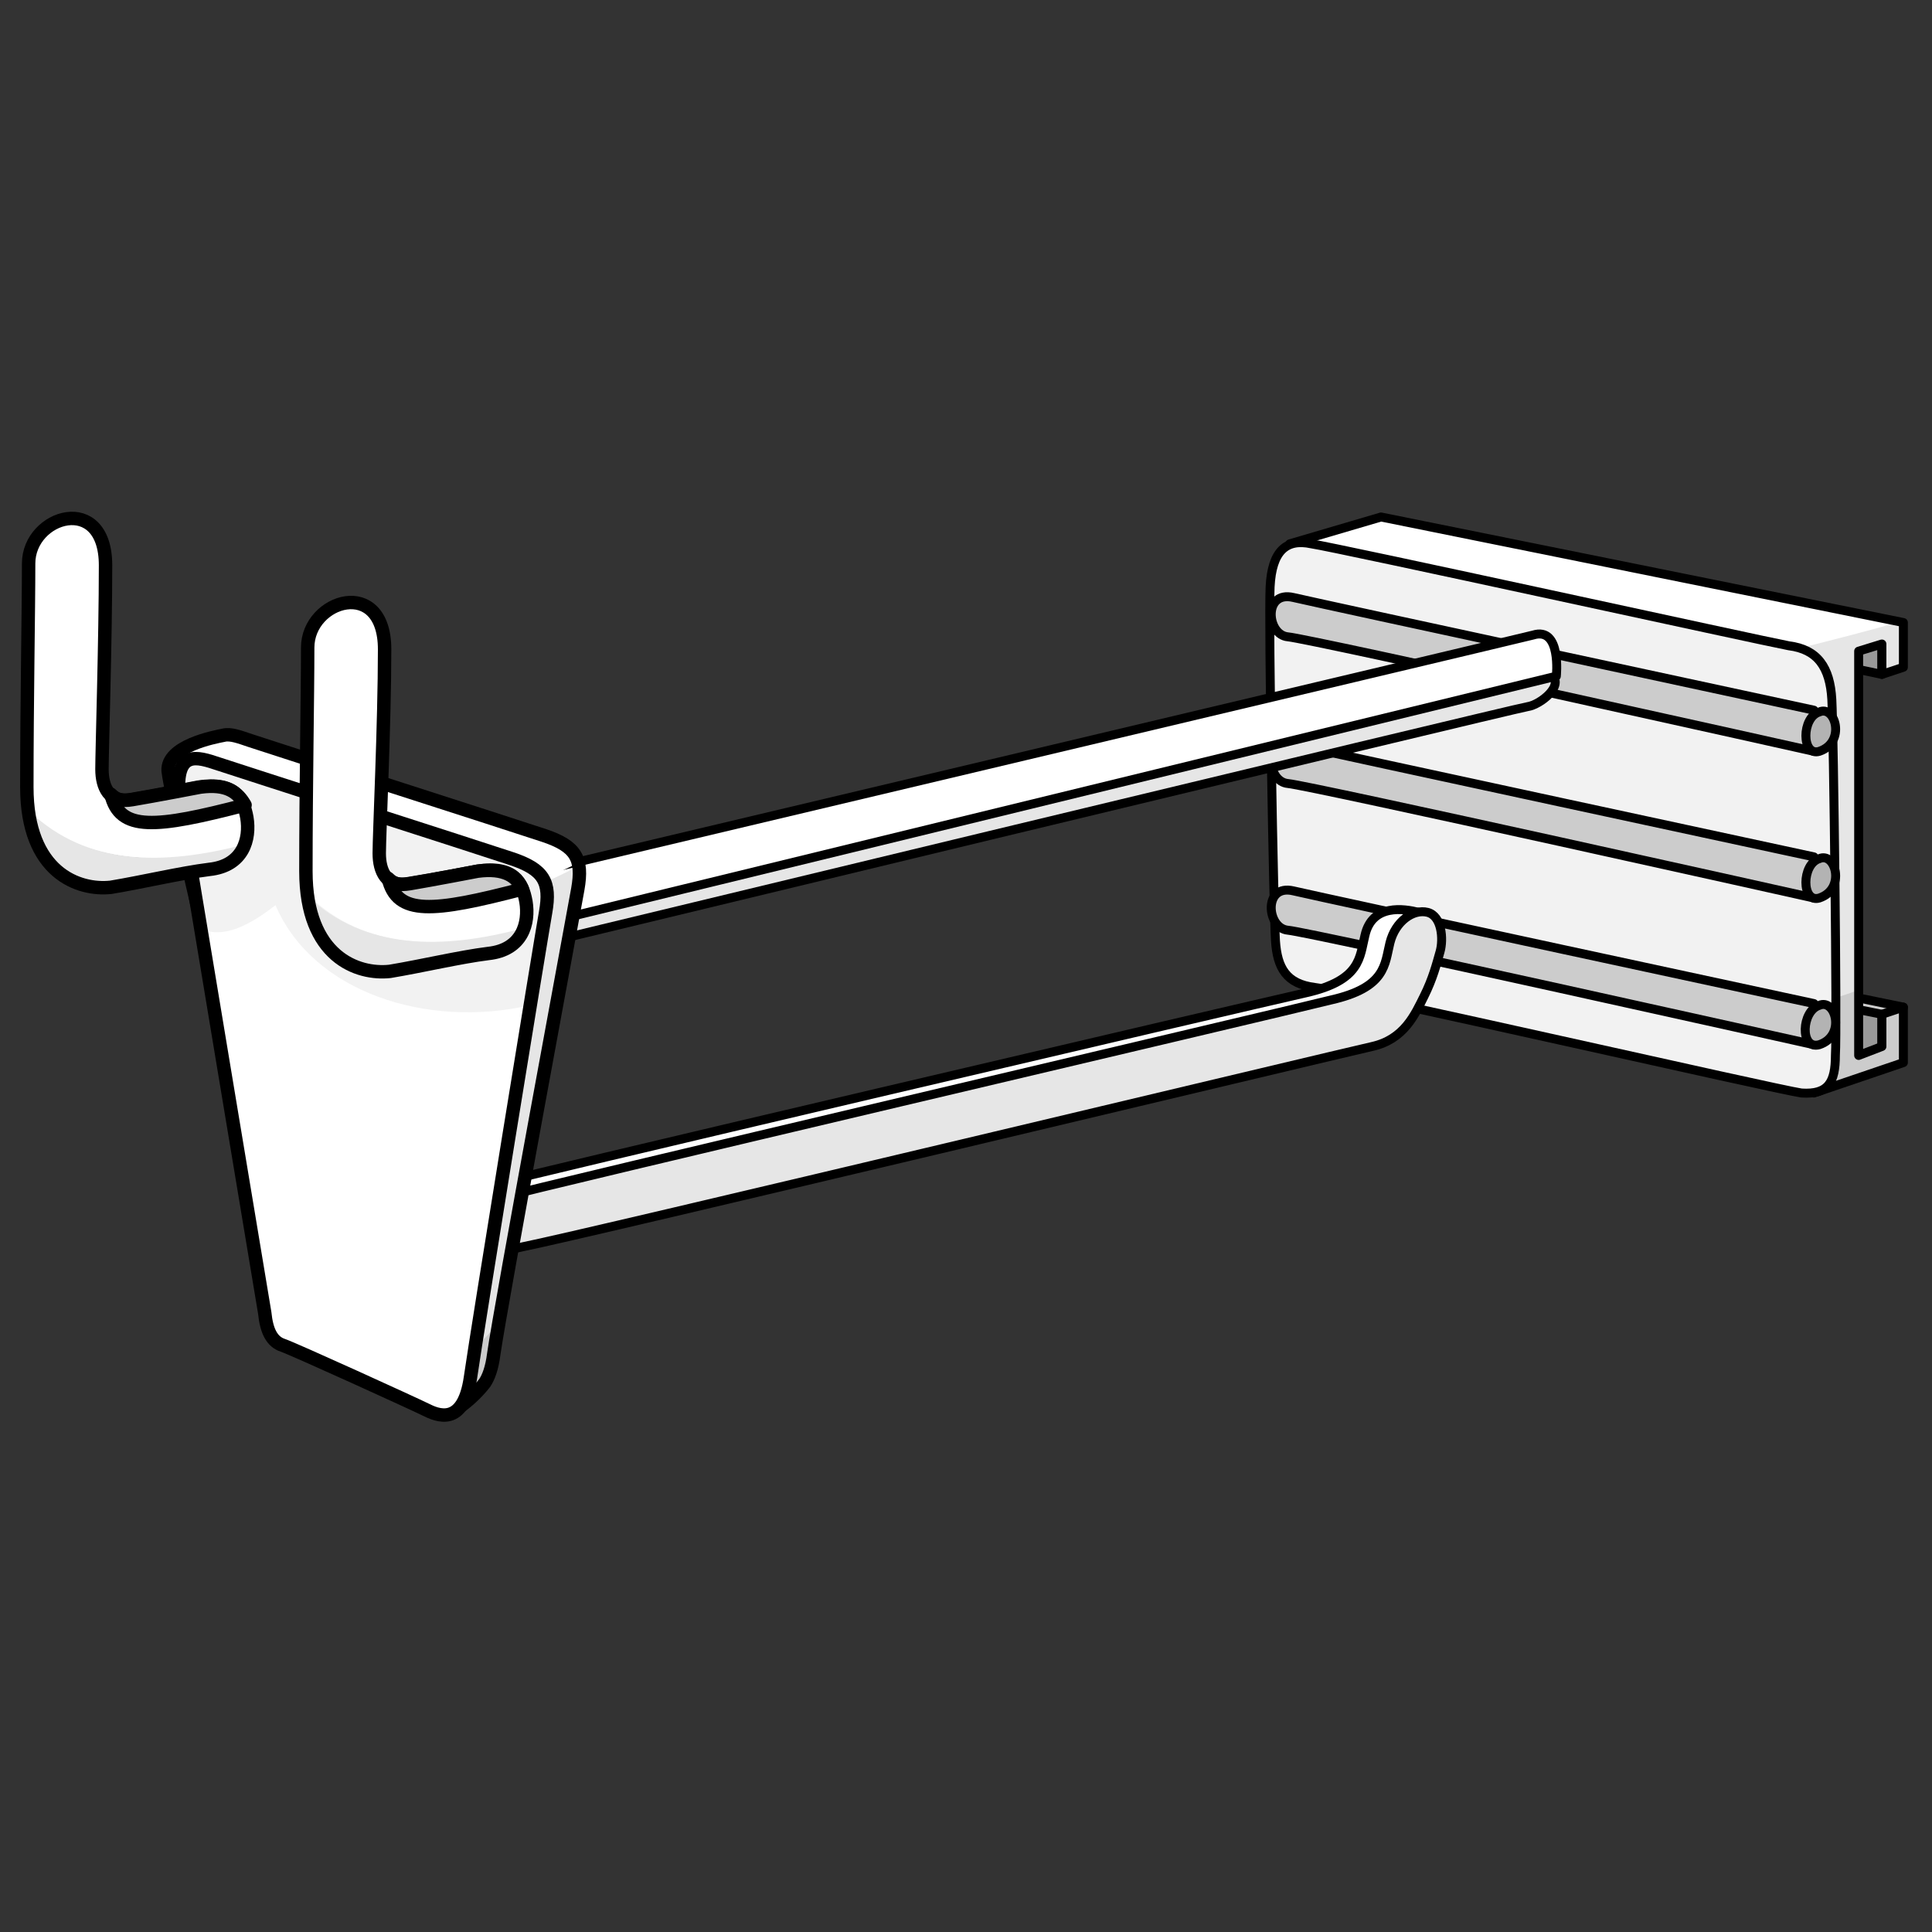 <?xml version="1.0" encoding="utf-8"?>
<!-- Generator: Adobe Illustrator 21.1.0, SVG Export Plug-In . SVG Version: 6.00 Build 0)  -->
<svg version="1.1" id="Layer_1" xmlns="http://www.w3.org/2000/svg" xmlns:xlink="http://www.w3.org/1999/xlink" x="0px" y="0px"
	 width="108px" height="108px" viewBox="0 0 108 108" style="enable-background:new 0 0 108 108;" xml:space="preserve">
<rect x="0" y="0" width="108" height="108" fill="#333333" stroke="none"/>
<style type="text/css">
	.st0{fill:#CCCCCC;stroke:#000000;stroke-width:0.5;stroke-linecap:round;stroke-linejoin:round;stroke-miterlimit:10;}
	.st1{fill:#999999;stroke:#000000;stroke-width:0.5;stroke-linecap:round;stroke-linejoin:round;stroke-miterlimit:10;}
	.st2{fill:#FFFFFF;}
	.st3{fill:#CCCCCC;}
	.st4{fill:#E6E6E6;}
	.st5{fill:none;stroke:#000000;stroke-width:0.5;stroke-linecap:round;stroke-linejoin:round;stroke-miterlimit:10;}
	.st6{fill:#F2F2F2;stroke:#000000;stroke-width:0.5;stroke-linecap:round;stroke-linejoin:round;stroke-miterlimit:10;}
	.st7{fill:#B3B3B3;stroke:#000000;stroke-width:0.5;stroke-linecap:round;stroke-linejoin:round;stroke-miterlimit:10;}
	.st8{fill:#E6E6E6;stroke:#000000;stroke-width:0.5;stroke-linecap:round;stroke-linejoin:round;stroke-miterlimit:10;}
	.st9{fill:#FFFFFF;stroke:#000000;stroke-width:0.5;stroke-linecap:round;stroke-linejoin:round;stroke-miterlimit:10;}
	.st10{fill:none;stroke:#000000;stroke-width:0.75;stroke-linecap:round;stroke-linejoin:round;stroke-miterlimit:10;}
	.st11{fill:#F2F2F2;}
	.st12{fill:#CCCCCC;stroke:#000000;stroke-width:0.75;stroke-linecap:round;stroke-linejoin:round;stroke-miterlimit:10;}
</style>
<g>
	<g>
		<g>
			<polygon class="st0" points="106.4,56.3 102.5,55.5 103.7,59.5 105.7,58.9 			"/>
			<polygon class="st1" points="105.2,56.7 102.2,56.1 104,59.9 105.2,59.5 			"/>
			<polygon class="st1" points="105.2,37.7 101.9,37 105.2,35.1 			"/>
			<path class="st2" d="M77.2,28.9l-5.1,1.5l10.9,11.5c7.6-3.6,15.7-4.9,23.3-7.1L77.2,28.9z"/>
			<path class="st3" d="M101.4,61.1l5-1.7v-3.2l-1.3,0.5v1.8l-1.3,0.4v-3.7c-2.1,0.7-4.3,1.3-6.5,1.7L101.4,61.1z"/>
			<path class="st4" d="M106.4,37.3v-2.6l0,0c-7.6,2.2-15.8,3.5-23.3,7.1L97.5,57c2.2-0.4,4.4-0.9,6.5-1.7V36.4l1.3-0.5v1.8
				L106.4,37.3z"/>
			<polygon class="st5" points="72.1,30.4 77.2,28.9 106.4,34.8 106.4,37.3 105.2,37.7 105.2,36 103.9,36.4 103.9,59 105.2,58.5 
				105.2,56.7 106.4,56.3 106.4,59.4 101.4,61.1 			"/>
			<path class="st6" d="M100.7,61.1c1.5,0.1,1.9-0.6,1.9-2.1c0.1-1.5-0.1-18.1-0.2-19.9c-0.1-1.8-0.8-2.8-2.4-3
				c-1.6-0.3-25.3-5.5-26.7-5.7c-1.4-0.3-2.2,0.4-2.3,2.4c-0.1,2,0.2,18.3,0.3,19.8c0.1,1.5,0.6,2.4,2.2,2.6
				C75.2,55.4,99.3,60.9,100.7,61.1z"/>
			<g>
				<path class="st0" d="M101.4,50.2c0,0-28.2-6.3-29.4-6.4c-1.2-0.1-1.4-2.6,0.3-2.2c1.7,0.4,29.1,6.3,29.1,6.3L101.4,50.2z"/>
				<path class="st7" d="M101.7,50.2c1.5-0.5,0.9-2.6,0-2.2C100.7,48.3,100.7,50.5,101.7,50.2z"/>
			</g>
			<g>
				<path class="st0" d="M101.4,42c0,0-28.2-6.3-29.4-6.4c-1.2-0.1-1.4-2.6,0.3-2.2c1.7,0.4,29.1,6.3,29.1,6.3L101.4,42z"/>
				<path class="st7" d="M101.7,42c1.5-0.5,0.9-2.6,0-2.2C100.7,40.1,100.7,42.3,101.7,42z"/>
			</g>
			<g>
				<path class="st0" d="M101.4,58.4c0,0-28.2-6.3-29.4-6.4c-1.2-0.1-1.4-2.6,0.3-2.2c1.7,0.4,29.1,6.3,29.1,6.3L101.4,58.4z"/>
				<path class="st7" d="M101.7,58.4c1.5-0.5,0.9-2.6,0-2.2C100.7,56.5,100.6,58.7,101.7,58.4z"/>
			</g>
		</g>
		<g>
			<path class="st8" d="M25.9,53.8c0,0,58.8-14.2,59.5-14.3c0.7-0.1,2.1-1.2,1.3-1.8c-0.9-0.6-60.8,14.9-60.8,14.9V53.8z"/>
			<path class="st9" d="M25.9,52.7L87,37.8c0,0,0.3-2.8-1.3-2.3c-1.6,0.4-59.8,14.2-59.8,14.2V52.7z"/>
		</g>
	</g>
	<g>
		<path class="st9" d="M24.7,73.1c0,0,0-3.2,3.1-3.8c3.1-0.6,45.7-10.8,47.5-11.2c1.8-0.4,2.4-1.8,2.9-2.8c0.5-1,0.7-1.8,0.9-2.5
			c0.2-0.7,1-1.7,0.2-1.8c-0.8-0.2-2.6-0.5-3,1.3c-0.3,1.2-0.2,2.5-3.3,3.2c-3.1,0.7-45.4,10.6-46.2,10.9c-0.8,0.3-2.1-0.8-2.2-4.1
			C24,65.5,24.7,73.1,24.7,73.1z"/>
		<path class="st8" d="M26.1,73.5c0,0,0-3.2,3.1-3.8c3.1-0.6,45.7-10.8,47.5-11.2c1.8-0.4,2.4-1.8,2.9-2.8c0.5-1,0.7-1.8,0.9-2.5
			c0.2-0.7,0.1-2-0.7-2.2c-0.8-0.2-1.8,0.5-2.1,1.7c-0.3,1.2-0.2,2.5-3.3,3.2C71.2,56.7,29,66.6,28.2,66.9c-0.8,0.3-2.4,0.4-2.5-3
			C25.1,67.2,26.1,73.5,26.1,73.5z"/>
	</g>
	<g>
		<path class="st2" d="M30.5,46.6c-1.8-0.6-15.2-4.9-16.4-5.3c-0.6-0.2-1.1-0.4-1.5-0.3c-0.5,0.1-3.2,0.6-3.1,2
			c0.2,1.5,1.9,7.5,3.3,12.3c6.7-1.6,13.3-4,19.6-7.1C32.3,47.5,31.7,47,30.5,46.6z"/>
		<path class="st3" d="M24.7,79c0.5,0.2,1.8-0.9,2.4-1.7c0.2-0.3,0.4-0.8,0.5-1.6c0.1-0.5,0.1-1.2,0.2-2c-1.6,1.9-3.3,3.2-5,4.1
			C23.8,78.4,24.5,78.9,24.7,79z"/>
		<path class="st4" d="M32.4,48.4c-6.3,3.1-13,5.5-19.6,7.1c1,3.5,3.5,16.7,3.5,16.7c0.1,1,0.4,1.6,1,1.8c0.4,0.1,3.6,2.4,5.7,3.9
			c1.8-0.9,3.4-2.2,5-4.1c0.5-4.3,4.2-22.5,4.4-24C32.4,49.1,32.4,48.7,32.4,48.4z"/>
		<path class="st10" d="M16.2,72.1c0.1,1,0.4,1.6,1,1.8c0.6,0.2,6.9,4.8,7.5,5.1c0.5,0.2,1.8-0.9,2.4-1.7c0.2-0.3,0.4-0.8,0.5-1.6
			c0.4-2.8,4.4-24.3,4.7-26c0.3-1.7-0.1-2.4-1.9-3c-1.8-0.6-15.2-4.9-16.4-5.3c-0.6-0.2-1.1-0.4-1.5-0.3c-0.5,0.1-3.2,0.6-3.1,2
			C9.7,45.7,16.2,72.1,16.2,72.1z"/>
		<path class="st2" d="M15.5,50.5c-1.8,1.5-3.2,2-4.4,1.2c0.8,5.3,3.7,21.6,3.7,21.6c0.1,1,0.4,1.6,1,1.8c0.6,0.2,7.4,3.3,8,3.6
			c0.6,0.3,2.1,1,2.5-1.8c0.2-1.7,2.8-16.8,3.4-20.8C24.1,57.4,17.6,55.5,15.5,50.5z"/>
		<path class="st11" d="M28.6,47.9c-1.8-0.6-15.2-4.9-16.4-5.3c-1.2-0.4-2.4-0.8-2.2,1.8c0.1,1,0.5,4,1,7.4c1.2,0.7,2.6,0.2,4.4-1.2
			c2.1,4.9,8.5,6.9,14.2,5.6c0.4-2.5,0.7-4.5,0.8-5.2C30.8,49.2,30.4,48.5,28.6,47.9z"/>
		<path class="st10" d="M14.8,73.4c0.1,1,0.4,1.6,1,1.8s7.4,3.3,8,3.6c0.6,0.3,2.1,1,2.5-1.8c0.4-2.8,3.9-24.3,4.2-26
			c0.3-1.7-0.1-2.4-1.9-3c-1.8-0.6-15.2-4.9-16.4-5.3s-2.4-0.8-2.2,1.8C10.4,47,14.8,73.4,14.8,73.4z"/>
		<g>
			<path class="st2" d="M13.7,47.3c0.2-0.5,0.3-1.1,0.2-1.7c-0.2-1.1-0.8-1.9-2.7-1.7c0,0-2.6,0.6-3.8,0.7c-1.2,0.2-1.6-0.8-1.6-1.7
				C5.7,42,6,35.7,6,31.6s-4.3-2.9-4.3-0.1c0,2.7-0.1,7.6-0.1,12.5c0,0.5,0,1,0.1,1.5C4.9,48.4,9.1,48.4,13.7,47.3z"/>
			<path class="st4" d="M1.7,45.4c0.5,3.6,3,4.4,4.6,4.1c1.8-0.2,3.9-0.7,5.5-1c1-0.1,1.6-0.6,1.9-1.3C9.1,48.4,4.9,48.4,1.7,45.4z"
				/>
			<path class="st10" d="M11.1,44c2-0.3,2.5,0.6,2.7,1.7c0.2,1.2-0.2,2.7-2.1,2.9c-1.6,0.2-3.7,0.7-5.5,1c-1.8,0.2-4.7-0.8-4.7-5.6
				s0.1-9.8,0.1-12.5s4.3-4,4.3,0.1S5.7,42,5.7,43s0.4,1.9,1.6,1.7C8.5,44.5,11.1,44,11.1,44z"/>
			<path class="st12" d="M13.7,45c-5,1.3-7,1.5-7.5-0.6c0.3,0.3,0.6,0.4,1.2,0.3c1.2-0.2,3.8-0.7,3.8-0.7
				C12.7,43.8,13.3,44.3,13.7,45z"/>
		</g>
		<g>
			<path class="st2" d="M29.2,52c0.2-0.5,0.3-1.1,0.2-1.7c-0.2-1.1-0.8-1.9-2.7-1.7c0,0-2.6,0.6-3.8,0.7c-1.2,0.2-1.6-0.8-1.6-1.7
				c0-0.9,0.3-7.3,0.3-11.4s-4.3-2.9-4.3-0.1c0,2.7-0.1,7.6-0.1,12.5c0,0.5,0,1,0.1,1.5C20.4,53.1,24.7,53.1,29.2,52z"/>
			<path class="st4" d="M17.2,50.1c0.5,3.6,3,4.4,4.6,4.1c1.8-0.2,3.9-0.7,5.5-1c1-0.1,1.6-0.6,1.9-1.3
				C24.7,53.1,20.4,53.1,17.2,50.1z"/>
			<path class="st10" d="M26.7,48.7c2-0.3,2.5,0.6,2.7,1.7c0.2,1.2-0.2,2.7-2.1,2.9c-1.6,0.2-3.7,0.7-5.5,1
				c-1.8,0.2-4.7-0.8-4.7-5.6s0.1-9.8,0.1-12.5s4.3-4,4.3,0.1s-0.3,10.4-0.3,11.4s0.4,1.9,1.6,1.7C24.1,49.2,26.7,48.7,26.7,48.7z"
				/>
			<path class="st12" d="M29.2,49.7c-5,1.3-7,1.5-7.5-0.6c0.3,0.3,0.6,0.4,1.2,0.3c1.2-0.2,3.8-0.7,3.8-0.7
				C28.2,48.5,28.9,49,29.2,49.7z"/>
		</g>
	</g>
</g>
</svg>
